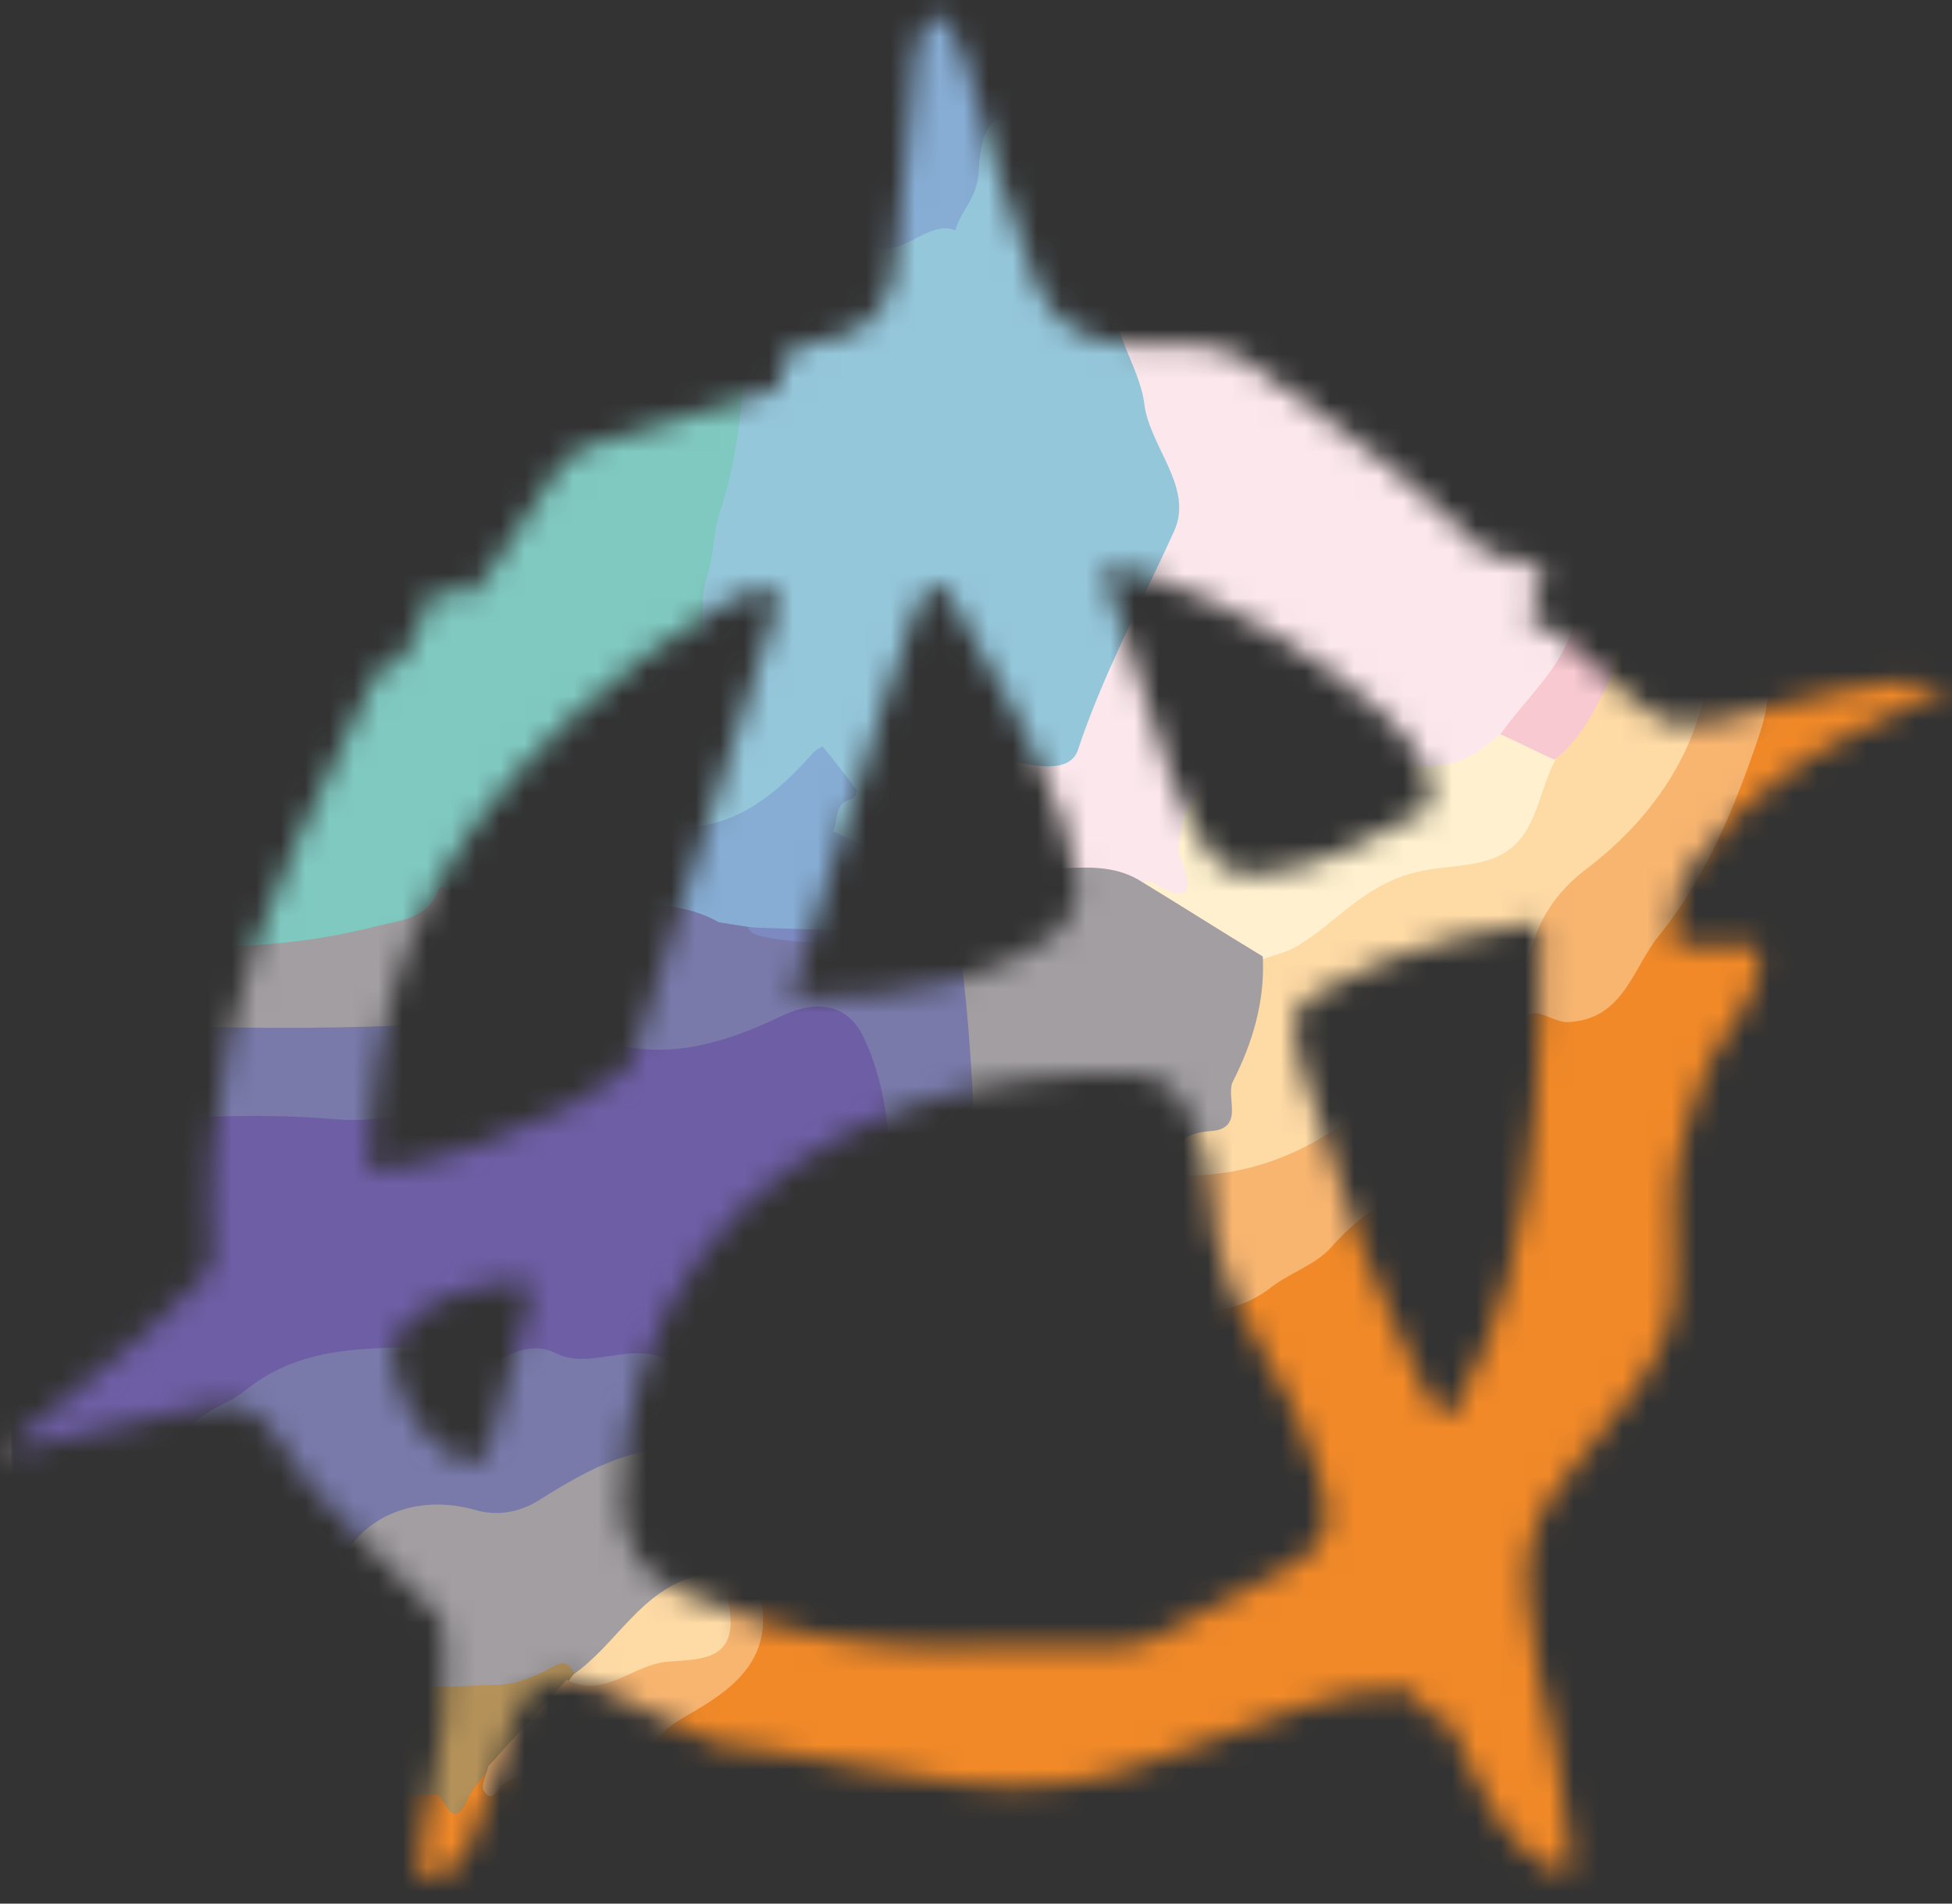 <svg width="80" height="78" viewBox="0 0 80 78" fill="none" xmlns="http://www.w3.org/2000/svg">
<rect x="0" y="0" width="80" height="78" fill="#333333" stroke="none"/>
<mask id="mask0_5572_29742" style="mask-type:alpha" maskUnits="userSpaceOnUse" x="0" y="0" width="80" height="77">
<path d="M79.832 28.013C79.873 28.039 79.87 28.1 79.826 28.121C79.486 28.291 79.15 28.468 78.802 28.623C76.131 29.809 73.575 31.19 71.403 33.175C70.661 33.853 69.989 34.623 69.361 35.411C68.764 36.158 68.565 37.073 68.574 38.022C68.576 38.169 68.597 38.315 68.621 38.476C68.646 38.639 68.786 38.763 68.952 38.763H71.84C72.021 38.763 72.168 38.91 72.158 39.09C72.091 40.246 71.682 41.242 70.979 42.078C70.027 43.208 69.639 44.552 69.19 45.901C68.535 47.867 68.491 49.895 68.647 51.906C68.808 54.003 68.032 55.675 66.78 57.235C65.797 58.459 64.845 59.71 63.867 60.94C62.864 62.201 62.49 63.625 62.598 65.226C62.736 67.277 63.218 69.255 63.666 71.253C64.032 72.883 64.153 74.568 64.374 76.23C64.38 76.277 64.381 76.324 64.378 76.378C64.367 76.608 64.114 76.755 63.901 76.669C63.579 76.54 63.285 76.426 63.036 76.248C61.788 75.358 61.02 74.089 60.391 72.726C60.088 72.068 59.794 71.406 59.499 70.752C59.464 70.673 59.398 70.612 59.318 70.58C58.474 70.246 58.224 70.032 57.984 69.462C57.932 69.338 57.815 69.253 57.681 69.252C56.365 69.238 55.056 69.37 53.795 69.807C51.536 70.589 49.274 71.363 47.048 72.227C44.567 73.191 41.999 73.386 39.414 73.075C36.94 72.776 34.494 72.239 32.033 71.821C31.208 71.682 30.372 71.599 29.543 71.474C29.338 71.443 29.133 71.363 28.944 71.271C27.454 70.545 25.982 69.78 24.478 69.085C22.846 68.332 21.587 68.869 20.982 70.541C20.734 71.228 20.587 71.951 20.346 72.641C19.979 73.694 19.594 74.744 19.171 75.775C18.88 76.486 18.333 76.86 17.53 76.981C17.333 77.011 17.169 76.84 17.186 76.64C17.24 75.98 17.276 75.342 17.384 74.717C17.614 73.382 18.002 72.07 18.143 70.727C18.283 69.386 18.214 68.022 18.199 66.669C18.196 66.472 18.015 66.245 17.861 66.088C16.758 64.966 15.654 63.844 14.524 62.752C13.327 61.594 12.164 60.397 11.365 58.935C10.638 57.605 9.502 57.415 8.243 57.661C6.218 58.056 4.216 58.571 2.205 59.038C1.702 59.155 1.203 59.286 0.703 59.411C0.641 59.427 0.576 59.398 0.546 59.341C0.519 59.288 0.527 59.224 0.568 59.181C0.808 58.926 1.032 58.686 1.302 58.462C2.825 57.196 4.382 55.97 5.886 54.683C6.784 53.914 7.621 53.072 8.452 52.229C8.618 52.06 8.723 51.736 8.706 51.493C8.29 45.475 9.69 39.827 12.191 34.407C13.243 32.128 14.335 29.867 15.438 27.54C15.494 27.421 15.619 27.351 15.751 27.338C16.653 27.254 16.8 26.317 17.168 25.632C17.409 25.183 17.588 24.701 17.785 24.197C17.869 23.983 18.141 23.924 18.307 24.082C18.427 24.196 18.543 24.306 18.666 24.423C18.794 24.545 18.996 24.543 19.127 24.424C19.438 24.14 19.756 23.874 19.985 23.547C20.922 22.208 21.843 20.857 22.695 19.465C23.088 18.823 23.526 18.42 24.278 18.209C26.787 17.507 29.272 16.724 31.746 15.976C31.825 15.952 31.902 15.907 31.937 15.833C31.942 15.824 31.945 15.815 31.945 15.806C32.129 14.325 32.249 14.201 33.747 13.956C35.342 13.695 36.347 12.842 36.617 11.23C36.884 9.621 36.963 7.98 37.12 6.352C37.25 4.981 37.347 3.607 37.509 2.24C37.605 1.424 37.825 1.02 38.346 0.686C38.5 0.586 38.703 0.657 38.787 0.82C39.065 1.363 39.372 1.896 39.557 2.469C40.078 4.085 40.492 5.735 40.999 7.356C41.435 8.749 41.894 10.138 42.422 11.498C43.128 13.322 44.573 14.094 46.47 14.126C47.203 14.139 47.937 14.165 48.669 14.133C49.565 14.094 50.398 14.29 51.116 14.805C53.058 16.198 55.017 17.568 56.886 19.055C58.286 20.171 59.565 21.438 60.958 22.704C61.041 22.78 61.158 22.804 61.269 22.786C61.942 22.674 62.54 23.016 63.143 23.428C63.276 23.519 63.321 23.694 63.25 23.839C63.064 24.221 62.879 24.6 62.686 24.997C62.602 25.17 62.685 25.377 62.86 25.457C64.247 26.086 65.227 27.187 66.314 28.149C66.701 28.49 67.116 28.801 67.526 29.115C68.299 29.707 69.154 29.83 70.093 29.593C71.909 29.136 73.724 28.672 75.553 28.275C76.972 27.967 78.315 27.797 79.807 28.004C79.816 28.005 79.825 28.008 79.832 28.013ZM41.455 67.469C41.456 67.469 41.456 67.469 41.457 67.469C42.943 67.469 44.429 67.485 45.915 67.458C46.312 67.451 46.749 67.392 47.097 67.217C48.96 66.277 50.834 65.356 52.636 64.31C54.495 63.231 54.651 62.695 54.1 60.593C53.604 58.7 52.687 56.988 51.716 55.313C50.569 53.331 49.674 51.302 49.617 48.955C49.587 47.724 49.233 46.543 48.647 45.438C48.128 44.46 47.325 43.998 46.242 43.984C43.247 43.945 40.315 44.303 37.462 45.268C30.089 47.765 25.598 53.83 25.474 61.403C25.444 63.23 26.236 64.47 27.833 65.193C28.947 65.699 30.107 66.118 31.277 66.478C34.594 67.497 38.019 67.591 41.454 67.47C41.454 67.47 41.455 67.47 41.455 67.469ZM15.144 47.965C15.145 47.964 15.145 47.964 15.145 47.964C15.446 47.94 15.658 47.938 15.864 47.905C18.482 47.477 20.922 46.52 23.279 45.349C24.025 44.978 24.723 44.498 25.401 44.008C25.66 43.821 25.879 43.494 25.977 43.186C27.952 37.048 29.908 30.903 31.865 24.76C31.886 24.696 31.901 24.631 31.916 24.563C31.953 24.387 31.839 24.211 31.661 24.192C30.951 24.117 30.333 24.351 29.742 24.7C27.454 26.053 25.325 27.624 23.388 29.442C20.55 32.105 18.151 35.086 16.728 38.764C15.595 41.692 15.181 44.736 15.143 47.964C15.143 47.965 15.144 47.965 15.144 47.965ZM63.086 37.891C63.087 37.891 63.086 37.892 63.086 37.892C62.878 37.892 62.686 37.863 62.503 37.897C61.573 38.062 60.636 38.201 59.72 38.429C57.751 38.922 55.857 39.623 54.091 40.64C53.103 41.21 52.926 41.584 53.124 42.697C53.195 43.099 53.267 43.504 53.395 43.891C54.188 46.298 54.922 48.728 55.823 51.094C56.61 53.157 57.578 55.153 58.5 57.162C58.617 57.416 58.811 57.633 59.026 57.877C59.181 58.051 59.467 58.026 59.578 57.822C60.585 55.983 61.34 54.212 61.815 52.324C62.987 47.674 63.175 42.933 63.133 38.171C63.133 38.091 63.108 38.01 63.086 37.892C63.086 37.891 63.086 37.891 63.086 37.891ZM32.456 40.846C32.456 40.846 32.457 40.847 32.458 40.847C32.593 40.865 32.695 40.891 32.797 40.891C34.89 40.892 36.968 40.747 39.004 40.219C40.389 39.859 41.702 39.339 42.893 38.533C43.822 37.903 44.25 37.04 44.086 35.934C43.978 35.215 43.853 34.483 43.619 33.799C42.467 30.443 40.646 27.416 38.879 24.364C38.609 23.897 38.14 23.911 37.851 24.364C37.702 24.598 37.58 24.857 37.488 25.119C37.054 26.355 36.61 27.589 36.212 28.837C34.98 32.706 33.768 36.582 32.551 40.454C32.513 40.571 32.493 40.695 32.456 40.845C32.456 40.845 32.456 40.845 32.456 40.846ZM45.439 23.244C45.439 23.244 45.438 23.243 45.438 23.244L45.285 23.403C45.263 23.427 45.255 23.461 45.265 23.492C46.161 26.251 47.017 29.023 47.971 31.762C48.328 32.788 48.878 33.755 49.407 34.711C49.89 35.584 50.657 35.905 51.685 35.812C54.226 35.583 56.305 34.258 58.452 33.188C58.55 33.139 58.618 33.045 58.628 32.936C58.709 32.024 58.45 31.275 57.925 30.614C57.565 30.16 57.201 29.695 56.77 29.313C53.925 26.782 50.7 24.873 47.115 23.588C46.584 23.397 45.999 23.355 45.439 23.244C45.439 23.244 45.439 23.244 45.439 23.244ZM19.772 59.77C19.853 59.734 19.909 59.661 19.933 59.576C20.498 57.597 21.063 55.64 21.606 53.676C21.676 53.425 21.696 53.16 21.721 52.866C21.738 52.662 21.571 52.486 21.367 52.502C19.678 52.633 18.143 52.956 16.86 54.055C16.371 54.474 15.965 55.023 16.085 55.68C16.379 57.293 17.068 58.701 18.506 59.629C18.895 59.879 19.305 59.975 19.772 59.77Z" fill="white"/>
</mask>
<g mask="url(#mask0_5572_29742)">
<path d="M30.169 62.851C30.097 63.848 29.833 64.881 29.989 65.829C30.385 68.231 28.596 68.039 27.263 68.171C25.81 68.315 24.597 69.768 22.988 68.939C23.06 68.843 23.12 68.759 23.192 68.663C25.078 67.366 26.098 65.013 28.596 64.376C29.076 64.268 29.052 62.827 30.169 62.851Z" fill="#FEDAA5"/>
<path d="M-0.246 39.411C-0.246 25.949 -0.246 12.486 -0.258 -0.976C-0.258 -1.365 -0.178 -1.445 0.211 -1.445C27.17 -1.433 54.14 -1.433 81.1 -1.445C81.488 -1.445 81.568 -1.365 81.568 -0.976C81.557 25.983 81.557 52.954 81.568 79.913C81.568 80.301 81.488 80.381 81.1 80.381C54.14 80.37 27.17 80.37 0.211 80.381C-0.178 80.381 -0.258 80.301 -0.258 79.913C-0.246 66.405 -0.246 52.908 -0.246 39.411ZM0.496 43.125C0.496 54.839 0.485 66.553 0.485 78.256C0.714 78.701 -0.121 79.65 0.976 79.65C24.93 79.673 48.883 79.673 72.837 79.661C73.043 79.661 73.443 79.376 73.42 79.307C72.997 77.444 74.163 77.57 75.385 77.627C76.711 77.696 78.048 77.616 79.385 77.65C79.865 77.661 79.98 77.524 79.98 77.044C79.957 71.627 79.968 66.222 79.968 60.805C79.957 40.508 79.957 20.212 79.945 -0.085C79.854 -0.165 79.774 -0.302 79.682 -0.302C77.225 -0.302 74.78 -0.302 72.323 -0.267C72.197 -0.267 71.957 0.121 71.957 0.315C71.934 7.207 71.957 14.086 72.048 20.966C72.071 22.612 71.168 23.263 69.877 23.652C69.443 23.766 69.054 23.823 68.62 23.937C66.963 23.937 65.249 23.423 64.552 25.892C64.106 27.434 62.666 28.692 61.672 30.074C61.203 30.417 60.78 30.852 60.266 31.091C57.9 32.234 55.66 30.451 53.135 30.806C50.346 31.194 48.514 31.96 48.423 34.897C48.423 35.034 49.842 37.852 47.215 36.237C47.1 36.168 46.941 36.234 46.792 36.234C44.884 34.966 42.598 36.269 40.644 35.309C40.564 35.16 40.484 35.011 40.392 34.863C40.404 34.097 40.472 33.331 40.404 32.577C40.301 31.514 40.449 30.909 41.775 31.137C42.564 31.274 43.844 31.537 44.129 30.669C45.169 27.526 46.735 24.657 48.083 21.675C48.861 19.949 47.066 18.292 46.849 16.532C46.632 14.841 45.238 13.401 45.775 11.595C46.529 9.104 48.323 7.229 49.775 5.149C49.923 5.001 50.072 4.852 50.232 4.692C51.478 2.841 52.929 1.241 55.169 0.578C55.512 0.395 56.266 0.727 56.152 0.007C56.06 -0.61 55.409 -0.29 55.043 -0.29C37.535 -0.279 20.027 -0.245 2.508 -0.347C0.462 -0.359 0.142 0.35 0.474 2.007C0.474 15.252 0.474 28.509 0.474 41.754C0.485 42.211 0.496 42.668 0.496 43.125ZM61.077 9.675C61.054 9.675 61.032 9.675 60.997 9.675C60.997 6.669 60.997 3.664 60.997 0.658C60.997 0.327 61.146 -0.096 60.517 -0.085C59.889 -0.073 60.072 0.373 60.072 0.681C60.026 6.544 59.992 12.406 59.946 18.269C59.946 18.921 60.22 19.343 60.815 19.572C60.86 19.595 61.066 19.4 61.066 19.32C61.077 16.098 61.077 12.886 61.077 9.675Z" fill="#FCE8EC"/>
<path d="M79.926 -0.062C79.937 20.235 79.937 40.531 79.948 60.828C79.948 66.245 79.948 71.65 79.96 77.067C79.96 77.536 79.846 77.684 79.366 77.673C78.028 77.638 76.703 77.707 75.366 77.65C74.132 77.593 72.966 77.467 73.4 79.33C73.423 79.41 73.023 79.684 72.817 79.684C48.864 79.696 24.91 79.696 0.957 79.673C-0.14 79.673 0.682 78.724 0.465 78.278C0.591 78.153 0.717 78.027 0.831 77.901C2.077 76.519 3.322 75.136 4.557 73.753C8.979 73.684 13.414 73.662 17.836 73.456C18.351 73.433 18.465 75.09 19.093 73.696C19.31 73.216 19.71 72.827 20.019 72.393C19.95 72.713 19.722 73.124 19.836 73.341C20.179 73.97 20.442 73.261 20.613 73.136C21.722 72.244 22.67 73.25 23.596 73.479C24.202 73.627 24.602 74.679 25.059 75.341C25.459 75.924 25.802 76.553 26.167 77.159C26.19 76.656 26.236 76.153 26.247 75.661C26.259 75.204 26.202 74.747 26.259 74.29C26.442 72.85 26.133 71.502 27.973 70.416C29.447 69.547 31.653 68.404 31.253 65.765C31.081 64.645 31.253 63.479 31.276 62.325C32.419 61.502 33.573 60.668 34.716 59.845C36.327 58.462 38.19 57.571 40.201 56.953C40.258 56.953 40.316 56.953 40.373 56.953C40.464 56.919 40.567 56.873 40.658 56.839C42.921 57.068 42.658 55.205 43.058 53.914C45.972 52.805 49.287 54.942 52.087 52.771C52.864 52.165 53.904 51.845 54.532 51.148C55.584 49.982 56.681 49.102 58.292 48.828C59.183 48.679 60.623 49.262 60.875 48.12C61.138 46.931 60.669 45.594 60.52 44.314C61.069 43.628 61.606 42.954 62.155 42.268C62.612 40.851 63.538 41.937 64.223 41.914C66.52 41.811 66.886 39.708 67.96 38.383C69.937 35.937 71.126 33.023 72.097 30.097C73.023 27.343 72.154 24.429 72.154 21.572C72.166 14.566 72.154 7.572 72.166 0.567C72.166 0.384 72.257 0.19 72.303 0.007C72.44 0.075 72.577 0.133 72.703 0.201C72.612 0.235 72.509 0.27 72.417 0.304C72.451 0.338 72.474 0.373 72.509 0.418C72.566 0.35 72.634 0.281 72.692 0.201C75.126 0.087 77.526 0.007 79.926 -0.062Z" fill="#F18928" stroke="#F18928" stroke-width="0.164"/>
<path d="M0.453 41.754C0.453 28.509 0.453 15.252 0.453 2.007C0.51 2.007 0.579 1.996 0.636 1.996C7.584 1.996 14.533 2.064 21.481 1.95C23.378 1.916 24.692 2.441 25.961 3.824C27.172 5.127 28.704 6.133 30.098 7.264C31.332 8.35 30.761 9.95 30.726 11.104C30.635 14.429 30.635 17.812 29.561 21.058C29.298 21.869 29.332 22.795 29.058 23.606C28.486 25.32 29.515 27.229 28.201 28.898C27.149 30.235 26.407 31.823 25.527 33.297C24.75 34.543 23.618 35.594 23.47 37.172C23.39 37.194 23.309 37.206 23.23 37.229C21.538 36.897 19.515 38.737 18.133 36.417C18.133 36.417 18.041 36.452 18.03 36.474C17.618 37.766 16.27 37.812 15.39 38.04C11.504 39.057 7.481 39.011 3.516 38.726C0.956 38.543 0.145 39.343 0.613 41.743C0.567 41.754 0.51 41.754 0.453 41.754Z" fill="#80C9C1" stroke="#80C9C1" stroke-width="0.164"/>
<path d="M25.539 33.286C26.419 31.811 27.162 30.223 28.213 28.886C29.527 27.217 28.499 25.309 29.07 23.595C29.345 22.783 29.299 21.869 29.573 21.046C30.636 17.812 30.636 14.418 30.739 11.092C30.773 9.927 31.333 8.338 30.11 7.252C31.779 8.018 34.019 7.069 35.242 9.367C36.27 11.298 37.779 8.875 39.093 9.332C39.333 8.555 39.996 8.018 40.019 7.047C40.041 6.281 40.259 4.601 41.184 4.841C44.053 5.595 46.921 4.67 49.744 5.184C48.293 7.264 46.487 9.138 45.744 11.629C45.207 13.424 46.601 14.875 46.818 16.566C47.035 18.326 48.83 19.983 48.053 21.709C46.704 24.692 45.138 27.572 44.099 30.703C43.813 31.572 42.533 31.309 41.744 31.172C40.407 30.943 40.27 31.537 40.373 32.611C40.441 33.366 40.373 34.132 40.361 34.897C38.75 34.817 37.139 34.783 35.539 34.634C35.059 34.589 34.602 34.269 34.133 34.074C34.362 33.617 34.145 32.897 34.922 32.749C35.002 32.737 35.139 32.452 35.105 32.394C34.659 31.777 34.19 31.183 33.71 30.6C33.699 30.589 33.425 30.737 33.322 30.852C31.242 33.252 28.865 34.794 25.539 33.286Z" fill="#95C7DB" stroke="#95C7DB" stroke-width="0.164"/>
<path d="M49.753 5.184C46.93 4.681 44.062 5.595 41.193 4.841C40.256 4.601 40.05 6.281 40.027 7.047C39.993 8.018 39.342 8.555 39.102 9.332C37.787 8.875 36.279 11.298 35.25 9.367C34.028 7.07 31.788 8.018 30.119 7.252C28.725 6.121 27.182 5.115 25.982 3.813C24.714 2.43 23.388 1.904 21.502 1.938C14.531 2.064 7.583 1.996 0.634 1.996C1 1.356 -0.166 -0.027 1.309 -0.039C18.554 -0.096 35.81 -0.084 53.056 -0.039C53.753 -0.039 54.438 0.384 55.135 0.613C52.895 1.264 51.444 2.875 50.199 4.727C50.05 4.875 49.901 5.024 49.753 5.184Z" fill="#87ADD4" stroke="#87ADD4" stroke-width="0.164"/>
<path d="M47.676 48.131C47.79 46.954 48.361 46.371 49.607 46.28C50.91 46.188 50.087 44.954 50.43 44.291C51.218 42.748 51.756 41.045 51.676 39.24C52.178 39.057 52.716 38.943 53.161 38.668C54.715 37.708 55.824 36.257 57.824 35.709C58.921 35.4 60.041 35.48 61.07 35.126C62.955 34.474 62.864 32.429 63.698 31.023C64.727 30.2 65.195 29.069 65.79 27.926C66.338 26.886 65.504 24.897 67.595 24.795C68.212 24.76 68.441 24.452 68.544 23.926C68.978 23.812 69.422 23.706 69.856 23.592C70.884 28.643 68.749 32.76 65.047 35.583C62.487 37.526 62.567 39.8 62.155 42.245C61.607 42.931 61.07 43.605 60.521 44.291C59.938 45.4 58.898 44.84 58.053 44.943C57.298 45.034 56.544 44.817 55.847 45.4C53.504 47.377 50.784 48.371 47.676 48.131Z" fill="#FEDAA5" stroke="#FEDAA5" stroke-width="0.164"/>
<path d="M63.73 31.004C62.896 32.41 62.971 34.462 61.086 35.125C60.057 35.479 58.932 35.397 57.835 35.705C55.835 36.254 54.724 37.709 53.17 38.669C52.724 38.943 52.166 39.06 51.675 39.242C50.041 38.248 48.407 37.224 46.762 36.229C46.91 36.229 47.105 36.161 47.207 36.229C49.745 37.795 48.385 35.029 48.385 34.892C48.476 31.955 50.327 31.189 53.104 30.801C55.63 30.447 57.858 32.23 60.236 31.087C60.75 30.835 61.173 30.412 61.641 30.07C62.338 30.378 63.045 30.695 63.73 31.004Z" fill="#FFF1CF" stroke="#FFF1CF" stroke-width="0.164" stroke-linejoin="bevel"/>
<path d="M43.053 53.886C42.641 55.191 42.916 57.045 40.649 56.816C40.6 56.682 40.394 56.826 40.363 56.942C40.306 56.942 40.219 56.901 40.162 56.901C39.819 50.365 40.1 43.823 39.023 37.332C39.115 36.313 39.756 35.717 40.626 35.294C42.584 36.267 44.873 34.962 46.785 36.221C48.422 37.217 50.027 38.243 51.675 39.239C51.755 41.048 51.25 42.712 50.46 44.269C50.117 44.933 50.941 46.169 49.636 46.261C48.388 46.341 47.816 46.937 47.701 48.116C46.133 50.039 44.587 51.962 43.053 53.886Z" fill="#A29EA1" stroke="#A29EA1" stroke-width="0.164"/>
<path d="M0.453 41.754C0.51 41.754 0.567 41.743 0.625 41.743C7.641 41.994 14.658 42.325 21.664 41.526C19.63 44.12 17.618 46.28 13.675 45.937C9.413 45.571 5.07 46.074 0.773 46.211C0.67 45.182 0.579 44.154 0.476 43.126C0.465 42.668 0.453 42.211 0.453 41.754Z" fill="#797AAA" stroke="#797AAA" stroke-width="0.164"/>
<path d="M62.152 42.245C62.564 39.8 62.484 37.526 65.044 35.583C68.746 32.76 70.883 28.646 69.844 23.595C71.135 23.206 71.981 22.646 71.958 21C71.866 14.121 71.923 7.229 71.935 0.35C71.935 0.144 72.163 -0.233 72.301 -0.233C74.758 -0.279 77.203 -0.279 79.66 -0.267C79.752 -0.267 79.832 -0.13 79.923 -0.05C77.523 0.018 75.123 0.098 72.723 0.167C72.586 0.098 72.449 0.041 72.323 -0.027C72.278 0.155 72.186 0.35 72.186 0.533C72.175 7.538 72.186 14.532 72.175 21.538C72.163 24.383 73.043 27.309 72.118 30.063C71.135 32.989 69.958 35.903 67.981 38.348C66.906 39.674 66.541 41.788 64.244 41.88C63.535 41.914 62.609 40.828 62.152 42.245Z" fill="#F8B570"/>
<path d="M40.656 35.281C39.799 35.704 39.122 36.349 39.019 37.366C38.562 37.674 38.093 37.994 37.636 38.303C35.35 38.234 33.076 38.154 30.791 38.086C30.334 38.017 29.876 37.937 29.419 37.868C27.534 36.783 25.465 37.32 23.477 37.16C23.625 35.583 24.756 34.532 25.534 33.286C28.859 34.783 31.225 33.24 33.328 30.84C33.431 30.726 33.705 30.577 33.716 30.589C34.196 31.172 34.665 31.766 35.111 32.383C35.145 32.44 35.019 32.714 34.928 32.737C34.151 32.886 34.379 33.606 34.139 34.063C34.608 34.257 35.065 34.577 35.545 34.623C37.145 34.76 38.801 34.782 40.413 34.862C40.493 35.01 40.576 35.133 40.656 35.281Z" fill="#87ADD4"/>
<path d="M61.099 9.662C61.099 12.886 61.081 16.2 61.07 19.424C61.07 19.516 60.863 19.7 60.818 19.677C60.232 19.447 59.945 19.034 59.945 18.369C59.991 12.482 60.011 6.589 60.056 0.702C60.056 0.392 59.883 -0.079 60.514 -0.091C61.134 -0.102 61.016 0.324 61.027 0.657C61.027 3.675 61.018 6.632 61.018 9.65C61.041 9.662 61.064 9.662 61.099 9.662Z" fill="#DDC4E0"/>
<path d="M63.697 31.034C63.011 30.726 62.303 30.36 61.617 30.052C62.611 28.669 64.028 27.423 64.474 25.88C65.183 23.423 66.994 23.912 68.639 23.901C68.537 24.426 68.234 24.772 67.617 24.795C65.526 24.897 66.394 26.897 65.846 27.937C65.263 29.092 64.726 30.212 63.697 31.034Z" fill="#F8C9D1" stroke="#F8C9D1" stroke-width="0.164"/>
<path d="M55.139 0.612C54.441 0.384 53.756 -0.039 53.059 -0.039C35.813 -0.073 18.557 -0.096 1.312 -0.039C-0.162 -0.039 0.992 1.344 0.638 1.995C0.58 1.995 0.512 2.007 0.455 2.007C0.112 0.35 0.432 -0.359 2.477 -0.348C19.985 -0.245 37.505 -0.29 55.013 -0.268C55.39 -0.268 56.03 -0.588 56.121 0.03C56.247 0.761 55.493 0.43 55.139 0.612Z" fill="#95C7DB" stroke="#95C7DB" stroke-width="0.164"/>
<path d="M0.465 43.125C0.567 44.154 0.659 45.182 0.762 46.211C0.716 46.908 0.625 47.605 0.625 48.302C0.613 57.948 0.613 67.593 0.625 77.239C0.625 77.456 0.75 77.673 0.819 77.89C0.693 78.016 0.567 78.141 0.453 78.267C0.453 66.553 0.465 54.839 0.465 43.125Z" fill="#9B8BC1"/>
<path d="M49.754 5.184C49.903 5.035 50.051 4.887 50.211 4.727C50.051 4.875 49.903 5.024 49.754 5.184Z" fill="#95C7DB"/>
<path d="M0.82 77.89C0.751 77.673 0.626 77.456 0.626 77.239C0.614 67.593 0.614 57.948 0.626 48.303C0.626 47.605 0.717 46.908 0.763 46.211C5.071 46.085 9.403 45.571 13.665 45.937C17.608 46.28 19.619 44.12 21.654 41.526C21.711 41.514 21.779 41.503 21.837 41.48C22.637 41.183 23.014 41.64 23.711 42.051C26.419 43.628 29.368 42.817 31.962 41.56C33.699 40.726 34.888 41.217 35.493 42.508C37.07 45.925 36.385 49.685 36.796 53.285C37.264 57.331 34.819 56.359 32.728 56.371C31.333 56.382 29.951 56.394 28.556 56.359C28.259 56.348 27.916 56.222 27.688 56.028C26.145 54.794 24.328 56.291 22.751 55.514C21.059 54.679 19.928 56.782 18.374 56.325C17.894 56.188 17.54 55.262 17.128 55.274C14.66 55.319 12.168 55.331 10.077 57.045C9.174 57.788 7.654 57.948 7.586 59.434C7.471 61.731 7.494 64.039 7.506 66.336C7.517 68.45 7.54 68.45 8.751 68.885C8.82 68.907 8.837 69.081 8.871 69.184C7.431 70.704 5.997 72.222 4.557 73.73C3.311 75.124 2.066 76.507 0.82 77.89Z" fill="#6E5EA6" stroke="#6E5EA6" stroke-width="0.164"/>
<path d="M8.867 69.193C8.833 69.09 8.821 68.919 8.753 68.896C7.542 68.462 7.519 68.473 7.507 66.347C7.496 64.05 7.484 61.742 7.587 59.445C7.656 57.959 9.176 57.799 10.079 57.056C12.17 55.342 14.661 55.319 17.13 55.285C17.53 55.274 17.895 56.199 18.375 56.336C19.93 56.794 21.061 54.691 22.752 55.525C24.318 56.302 26.147 54.805 27.689 56.039C27.918 56.222 28.261 56.359 28.558 56.371C29.952 56.405 31.335 56.394 32.729 56.382C34.821 56.371 37.255 57.342 36.798 53.297C36.386 49.697 37.072 45.937 35.495 42.52C34.901 41.228 33.701 40.737 31.964 41.571C29.369 42.828 26.421 43.64 23.712 42.063C23.015 41.651 22.638 41.194 21.838 41.491C22.307 40.074 22.774 38.635 23.242 37.218C23.322 37.195 23.405 37.183 23.485 37.16C25.473 37.32 27.54 36.78 29.426 37.866C29.883 37.934 30.343 38.015 30.8 38.084C31.109 38.61 37.075 38.786 37.637 38.305C38.094 37.997 38.571 37.666 39.028 37.358C40.102 43.837 39.838 50.428 40.18 56.953C38.169 57.559 36.295 58.451 34.695 59.845C32.775 59.765 30.809 59.879 28.935 59.548C26.261 59.079 24.204 60.233 22.135 61.548C21.278 62.085 20.341 62.222 19.438 61.959C16.341 61.079 13.518 62.965 13.678 66.096C13.793 68.199 13.518 69.445 11.004 68.736C10.49 68.587 9.861 68.827 9.29 68.885C9.153 68.976 9.004 69.079 8.867 69.193Z" fill="#797AAA" stroke="#797AAA" stroke-width="0.164"/>
<path d="M9.297 68.873C9.868 68.816 10.497 68.576 11.011 68.724C13.537 69.433 13.8 68.199 13.685 66.084C13.525 62.953 16.337 61.067 19.445 61.947C20.348 62.21 21.285 62.073 22.142 61.536C24.211 60.233 26.268 59.068 28.942 59.536C30.816 59.867 32.782 59.753 34.702 59.833C33.559 60.656 32.405 61.49 31.262 62.313C30.862 62.553 30.473 62.793 30.073 63.022C29.022 62.999 29.033 64.37 28.565 64.484C26.188 65.09 25.216 67.33 23.422 68.564C23.239 68.233 23.114 68.141 22.679 68.382C22.005 68.747 21.228 69.079 20.474 69.113C17.022 69.261 13.582 69.307 10.131 69.341C9.845 69.353 9.571 69.033 9.297 68.873Z" fill="#A29EA1" stroke="#A29EA1" stroke-width="0.164"/>
<path d="M47.672 48.131C50.78 48.382 53.5 47.377 55.855 45.4C56.552 44.817 57.306 45.034 58.06 44.942C58.906 44.84 59.946 45.4 60.529 44.291C60.677 45.571 61.134 46.908 60.883 48.097C60.632 49.251 59.192 48.657 58.3 48.805C56.689 49.079 55.592 49.948 54.54 51.125C53.9 51.834 52.86 52.154 52.095 52.748C49.295 54.931 45.981 52.782 43.066 53.891C44.586 51.971 46.129 50.051 47.672 48.131Z" fill="#F8B570"/>
<path d="M9.298 68.873C9.579 69.039 9.857 69.352 10.131 69.34C13.582 69.294 17.034 69.25 20.474 69.112C21.228 69.078 22.003 68.75 22.677 68.373C23.111 68.133 23.254 68.227 23.437 68.558C23.369 68.649 23.298 68.748 23.229 68.839C22.155 70.016 21.092 71.205 20.018 72.382C19.698 72.816 19.309 73.204 19.092 73.684C18.463 75.079 18.361 73.422 17.835 73.445C13.412 73.662 8.97 73.669 4.547 73.738C5.987 72.218 7.42 70.7 8.86 69.192C8.997 69.078 9.15 68.976 9.298 68.873Z" fill="#B59259" stroke="#B59259" stroke-width="0.164"/>
<path d="M20.016 72.37C21.09 71.193 22.153 70.004 23.227 68.827C24.759 69.616 25.913 68.233 27.296 68.096C28.564 67.97 30.267 68.153 29.89 65.867C29.741 64.953 29.993 63.982 30.061 63.033C30.461 62.793 30.85 62.553 31.25 62.325C31.238 63.467 31.056 64.644 31.227 65.764C31.627 68.404 29.422 69.547 27.947 70.416C26.107 71.501 26.416 72.85 26.233 74.29C26.176 74.736 26.233 75.204 26.222 75.661C26.21 76.164 26.164 76.667 26.142 77.158C25.776 76.553 25.433 75.924 25.033 75.341C24.576 74.667 24.176 73.627 23.57 73.478C22.645 73.25 21.696 72.256 20.587 73.136C20.427 73.261 20.165 73.97 19.81 73.341C19.719 73.113 19.948 72.701 20.016 72.37Z" fill="#F8B570"/>
<path d="M23.241 37.217C22.773 38.634 22.316 40.063 21.847 41.48C21.79 41.491 21.721 41.502 21.664 41.525C14.659 42.337 7.642 41.994 0.625 41.742C0.156 39.354 0.979 38.554 3.528 38.725C7.493 39 11.516 39.045 15.402 38.04C16.282 37.811 17.63 37.754 18.042 36.474C18.053 36.44 18.144 36.417 18.144 36.417C19.527 38.725 21.561 36.897 23.241 37.217Z" fill="#A29EA1" stroke="#A29EA1" stroke-width="0.164"/>
<path d="M37.642 38.303C37.151 38.805 31.117 38.611 30.797 38.085C33.083 38.154 35.368 38.234 37.642 38.303Z" fill="#7D89C1" stroke="#7D89C1" stroke-width="0.164"/>
<path d="M30.797 38.086C30.34 38.017 29.883 37.937 29.426 37.869C29.883 37.937 30.34 38.017 30.797 38.086Z" fill="#7D89C1"/>
</g>
</svg>
